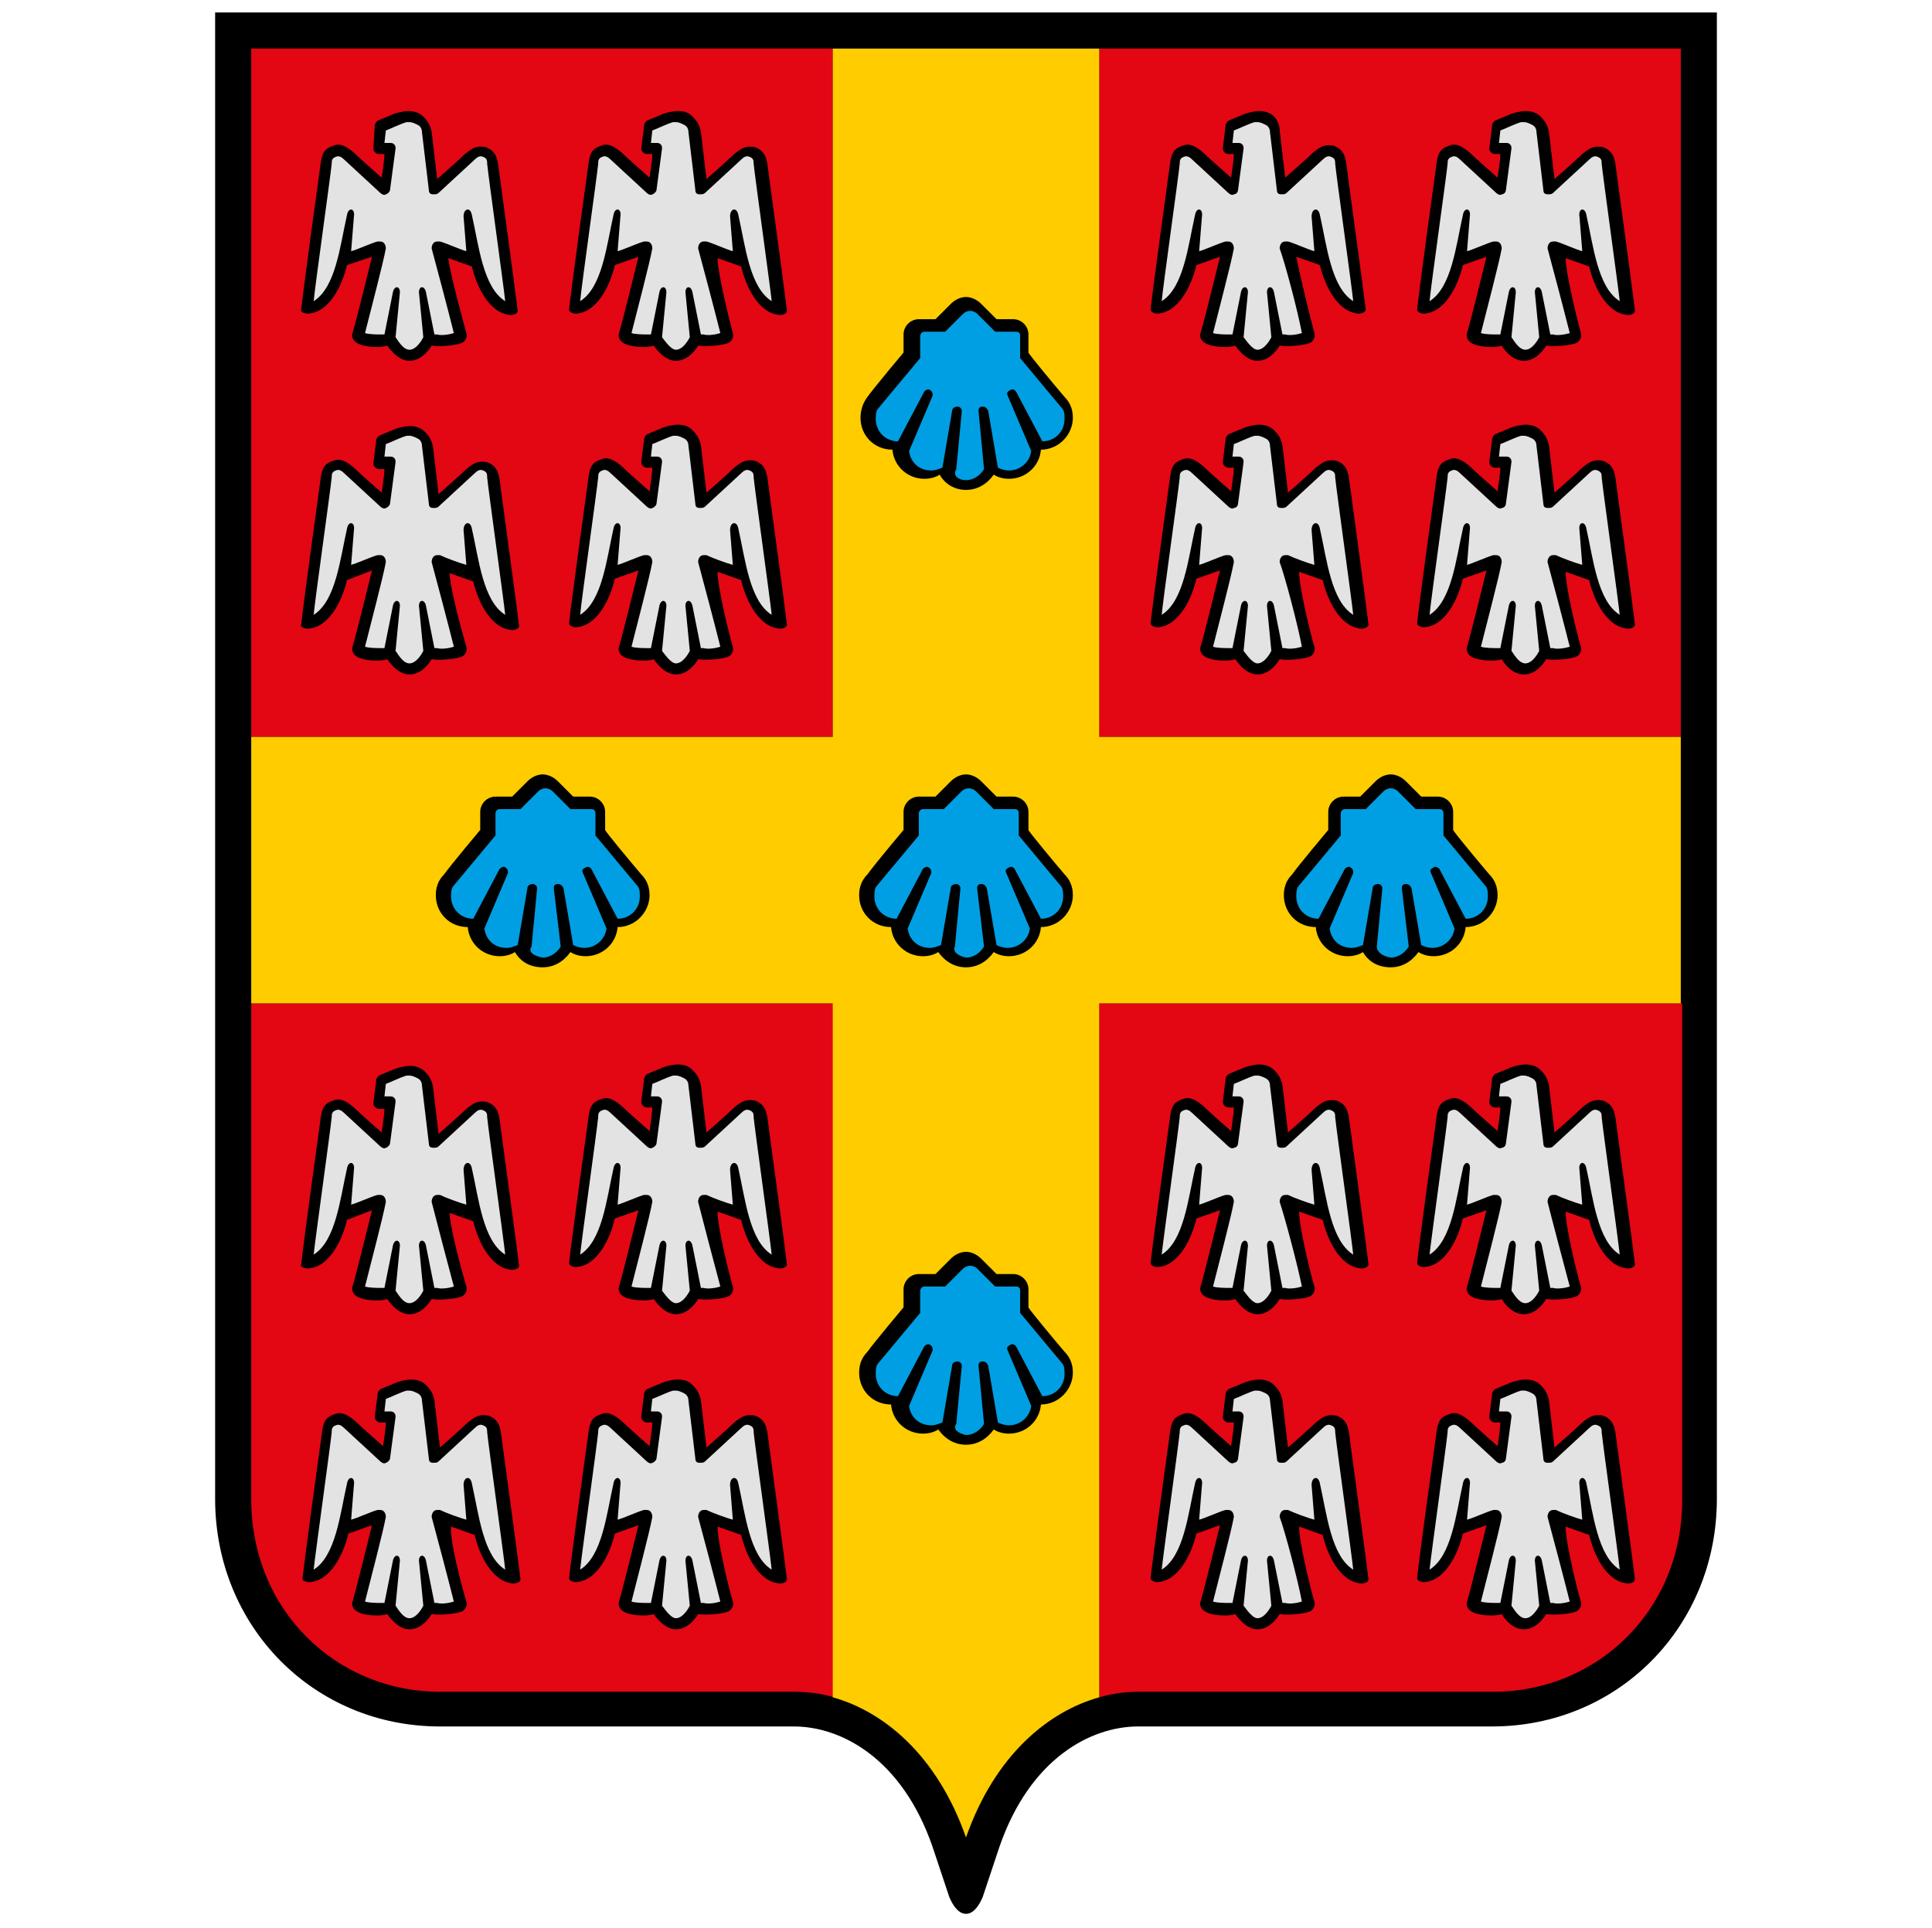 <?xml version="1.0" encoding="UTF-8"?>
<!-- Generator: Adobe Illustrator 27.8.0, SVG Export Plug-In . SVG Version: 6.00 Build 0)  -->
<svg version="1.1" id="Université_Laval" xmlns="http://www.w3.org/2000/svg" xmlns:xlink="http://www.w3.org/1999/xlink" x="0px" y="0px" viewBox="0 0 139.2 138.9" style="enable-background:new 0 0 139.2 138.9;" xml:space="preserve">
<style type="text/css">
	.st0{fill:#E30613;}
	.st1{fill:#FFCC00;}
	.st2{fill:#009FE3;}
	.st3{fill:#E3E3E3;}
</style>
<g>
	<path d="M15.5,0.9V108c0,9.2,7.1,16.4,16.2,16.4h25.5c3.4,0,7.8,2.3,10,8.7l1.2,3.6c0.3,0.7,0.7,1.2,1.2,1.2c0.5,0,0.9-0.5,1.2-1.2   l1.2-3.6c2.2-6.4,6.6-8.7,10-8.7h25.5c9.1,0,16.2-7.2,16.2-16.4V0.9H15.5z"/>
	<rect x="18.1" y="3.5" class="st0" width="41.9" height="49.6"/>
	<g>
		<path class="st0" d="M18.1,72.3V108c0,8.1,6.2,13.9,13.6,13.9h25.5c0.9,0,1.9,0.1,2.9,0.4v-50H18.1z"/>
	</g>
	<rect x="79.2" y="3.5" class="st0" width="41.9" height="49.6"/>
	<g>
		<path class="st0" d="M79.2,122.3c1-0.3,2-0.4,2.9-0.4h25.5c7.4,0,13.6-5.8,13.6-13.8V72.3H79.2V122.3z"/>
		<path class="st1" d="M79.2,53.1V3.5H60v49.6H18.1v19.2H60v50c3.6,1,7.5,4.1,9.6,10.1c2.1-6,6-9.1,9.6-10.1v-50h41.9V53.1H79.2z"/>
		<path d="M33.6,24c0.1,0.3-0.1,0.6-0.3,0.7c-0.4,0.2-1.7,0.3-2.2,0.2c0,0-0.6,1.1-1.6,1.1c-0.9,0-1.6-1.1-1.6-1.1    c-0.5,0.2-1.8,0.1-2.2-0.2c-0.2-0.1-0.4-0.4-0.3-0.7c0.3-1,1.1-4.3,1.4-5.5L25,19.1c-0.3,1.3-1.2,3.4-2.8,3.5    c-0.2,0-0.6-0.1-0.5-0.3c0.2-1.8,1.3-9.8,1.4-10.5c0.1-0.8,0.3-1.1,0.9-1.3c0.5-0.2,0.9,0,1.5,0.5c0.4,0.4,2,1.8,2,1.8    s0.2-1.3,0.2-1.7h-0.4c-0.2,0-0.4-0.2-0.4-0.4L27,9.1c0-0.2,0.1-0.3,0.2-0.4c0,0,0.7-0.3,1.2-0.5C29,8,29.4,8,29.4,8    c0.4,0,0.8,0.1,1.1,0.4c0.3,0.3,0.5,0.6,0.6,1.1l0.4,3.4c0,0,1.6-1.4,2-1.8c0.6-0.5,0.9-0.6,1.5-0.5c0.5,0.2,0.8,0.5,0.9,1.3    c0.1,0.8,1.2,8.8,1.4,10.5c0,0.2-0.3,0.3-0.5,0.3c-1.6-0.1-2.5-2.2-2.8-3.5l-1.7-0.6C32.4,19.6,33.3,22.9,33.6,24"/>
		<path d="M52.8,24c0.1,0.3-0.1,0.6-0.3,0.7c-0.4,0.2-1.7,0.3-2.2,0.2c0,0-0.6,1.1-1.6,1.1c-0.9,0-1.6-1.1-1.6-1.1    c-0.5,0.2-1.8,0.1-2.2-0.2c-0.2-0.1-0.4-0.4-0.3-0.7c0.3-1,1.1-4.3,1.4-5.5l-1.7,0.6c-0.3,1.3-1.2,3.4-2.8,3.5    c-0.2,0-0.5-0.1-0.5-0.3c0.2-1.8,1.3-9.8,1.4-10.5c0.1-0.8,0.3-1.1,0.9-1.3c0.5-0.2,0.9,0,1.5,0.5c0.4,0.4,2,1.8,2,1.8    s0.2-1.3,0.2-1.7h-0.4c-0.2,0-0.4-0.2-0.4-0.4l0.2-1.6c0-0.2,0.1-0.3,0.2-0.4c0,0,0.7-0.3,1.2-0.5c0.6-0.2,1-0.2,1-0.2    c0.5,0,0.8,0.1,1.1,0.4c0.3,0.3,0.5,0.6,0.6,1.1l0.4,3.4c0,0,1.6-1.4,2-1.8c0.6-0.5,0.9-0.6,1.5-0.5c0.5,0.2,0.8,0.5,0.9,1.3    c0.1,0.8,1.2,8.8,1.4,10.5c0,0.2-0.3,0.3-0.5,0.3c-1.6-0.1-2.5-2.2-2.8-3.5l-1.7-0.6C51.7,19.6,52.5,22.9,52.8,24"/>
		<path d="M33.6,46.6c0.1,0.3-0.1,0.6-0.3,0.7c-0.4,0.2-1.7,0.3-2.2,0.2c0,0-0.6,1.1-1.6,1.1c-0.9,0-1.6-1.1-1.6-1.1    c-0.5,0.2-1.8,0.1-2.2-0.2c-0.2-0.1-0.4-0.4-0.3-0.7c0.3-1,1.1-4.3,1.4-5.5L25,41.8c-0.3,1.3-1.2,3.4-2.8,3.5    c-0.2,0-0.6-0.1-0.5-0.3c0.2-1.8,1.3-9.8,1.4-10.5c0.1-0.8,0.3-1.1,0.9-1.3c0.5-0.2,0.9,0,1.5,0.5c0.4,0.4,2,1.8,2,1.8    s0.2-1.3,0.2-1.7h-0.4c-0.2,0-0.4-0.2-0.4-0.4l0.2-1.6c0-0.2,0.1-0.3,0.2-0.4c0,0,0.7-0.3,1.2-0.5c0.6-0.2,1-0.2,1-0.2    c0.4,0,0.8,0.1,1.1,0.4c0.3,0.3,0.5,0.6,0.6,1.1l0.4,3.4c0,0,1.6-1.4,2-1.8c0.6-0.5,0.9-0.6,1.5-0.5c0.5,0.2,0.8,0.5,0.9,1.3    c0.1,0.8,1.2,8.8,1.4,10.5c0,0.2-0.3,0.3-0.5,0.3c-1.6-0.1-2.5-2.2-2.8-3.5l-1.7-0.6C32.4,42.3,33.3,45.6,33.6,46.6"/>
		<path d="M52.8,46.6c0.1,0.3-0.1,0.6-0.3,0.7c-0.4,0.2-1.7,0.3-2.2,0.2c0,0-0.6,1.1-1.6,1.1c-0.9,0-1.6-1.1-1.6-1.1    c-0.5,0.2-1.8,0.1-2.2-0.2c-0.2-0.1-0.4-0.4-0.3-0.7c0.3-1,1.1-4.3,1.4-5.5l-1.7,0.6c-0.3,1.3-1.2,3.4-2.8,3.5    c-0.2,0-0.5-0.1-0.5-0.3c0.2-1.8,1.3-9.8,1.4-10.5c0.1-0.8,0.3-1.1,0.9-1.3c0.5-0.2,0.9,0,1.5,0.5c0.4,0.4,2,1.8,2,1.8    s0.2-1.3,0.2-1.7h-0.4c-0.2,0-0.4-0.2-0.4-0.4l0.2-1.6c0-0.2,0.1-0.3,0.2-0.4c0,0,0.7-0.3,1.2-0.5c0.6-0.2,1-0.2,1-0.2    c0.5,0,0.8,0.1,1.1,0.4c0.3,0.3,0.5,0.6,0.6,1.1l0.4,3.4c0,0,1.6-1.4,2-1.8c0.6-0.5,0.9-0.6,1.5-0.5c0.5,0.2,0.8,0.5,0.9,1.3    c0.1,0.8,1.2,8.8,1.4,10.5c0,0.2-0.3,0.3-0.5,0.3c-1.6-0.1-2.5-2.2-2.8-3.5l-1.7-0.6C51.7,42.3,52.5,45.6,52.8,46.6"/>
		<path d="M94.7,24c0.1,0.3-0.1,0.6-0.3,0.7c-0.4,0.2-1.7,0.3-2.2,0.2c0,0-0.6,1.1-1.6,1.1c-0.9,0-1.6-1.1-1.6-1.1    c-0.5,0.2-1.8,0.1-2.2-0.2c-0.2-0.1-0.4-0.4-0.3-0.7c0.3-1,1.1-4.3,1.4-5.5l-1.7,0.6c-0.3,1.3-1.2,3.4-2.8,3.5    c-0.2,0-0.5-0.1-0.5-0.3c0.2-1.8,1.3-9.8,1.4-10.5c0.1-0.8,0.3-1.1,0.9-1.3c0.5-0.2,0.9,0,1.5,0.5c0.4,0.4,2,1.8,2,1.8    s0.2-1.3,0.2-1.7h-0.4c-0.2,0-0.4-0.2-0.4-0.4l0.2-1.6c0-0.2,0.1-0.3,0.2-0.4c0,0,0.7-0.3,1.2-0.5c0.6-0.2,1-0.2,1-0.2    c0.4,0,0.8,0.1,1.1,0.4C92,8.6,92.2,9,92.2,9.4l0.4,3.4c0,0,1.6-1.4,2-1.8c0.6-0.5,0.9-0.6,1.5-0.5c0.5,0.2,0.8,0.5,0.9,1.3    c0.1,0.8,1.2,8.8,1.4,10.5c0,0.2-0.3,0.3-0.5,0.3c-1.6-0.1-2.5-2.2-2.8-3.5l-1.7-0.6C93.6,19.6,94.4,22.9,94.7,24"/>
		<path d="M113.9,24c0.1,0.3-0.1,0.6-0.3,0.7c-0.4,0.2-1.7,0.3-2.2,0.2c0,0-0.6,1.1-1.6,1.1s-1.6-1.1-1.6-1.1    c-0.5,0.2-1.8,0.1-2.2-0.2c-0.2-0.1-0.4-0.4-0.3-0.7c0.3-1,1.1-4.3,1.4-5.5l-1.7,0.6c-0.3,1.3-1.2,3.4-2.8,3.5    c-0.2,0-0.5-0.1-0.5-0.3c0.2-1.8,1.3-9.8,1.4-10.5c0.1-0.8,0.3-1.1,0.9-1.3c0.5-0.2,0.9,0,1.5,0.5c0.4,0.4,2,1.8,2,1.8    s0.2-1.3,0.2-1.7h-0.4c-0.2,0-0.4-0.2-0.4-0.4l0.2-1.6c0-0.2,0.1-0.3,0.2-0.4c0,0,0.7-0.3,1.2-0.5c0.6-0.2,1-0.2,1-0.2    c0.4,0,0.8,0.1,1.1,0.4c0.3,0.3,0.5,0.6,0.6,1.1l0.4,3.4c0,0,1.6-1.4,2-1.8c0.6-0.5,0.9-0.6,1.5-0.5c0.5,0.2,0.8,0.5,0.9,1.3    c0.1,0.8,1.2,8.8,1.4,10.5c0,0.2-0.3,0.3-0.5,0.3c-1.6-0.1-2.5-2.2-2.8-3.5l-1.7-0.6C112.8,19.6,113.6,22.9,113.9,24"/>
		<path d="M94.7,46.6c0.1,0.3-0.1,0.6-0.3,0.7c-0.4,0.2-1.7,0.3-2.2,0.2c0,0-0.6,1.1-1.6,1.1c-0.9,0-1.6-1.1-1.6-1.1    c-0.5,0.2-1.8,0.1-2.2-0.2c-0.2-0.1-0.4-0.4-0.3-0.7c0.3-1,1.1-4.3,1.4-5.5l-1.7,0.6c-0.3,1.3-1.2,3.4-2.8,3.5    c-0.2,0-0.5-0.1-0.5-0.3c0.2-1.8,1.3-9.8,1.4-10.5c0.1-0.8,0.3-1.1,0.9-1.3c0.5-0.2,0.9,0,1.5,0.5c0.4,0.4,2,1.8,2,1.8    s0.2-1.3,0.2-1.7h-0.4c-0.2,0-0.4-0.2-0.4-0.4l0.2-1.6c0-0.2,0.1-0.3,0.2-0.4c0,0,0.7-0.3,1.2-0.5c0.6-0.2,1-0.2,1-0.2    c0.4,0,0.8,0.1,1.1,0.4c0.3,0.3,0.5,0.6,0.6,1.1l0.4,3.4c0,0,1.6-1.4,2-1.8c0.6-0.5,0.9-0.6,1.5-0.5c0.5,0.2,0.8,0.5,0.9,1.3    c0.1,0.8,1.2,8.8,1.4,10.5c0,0.2-0.3,0.3-0.5,0.3c-1.6-0.1-2.5-2.2-2.8-3.5l-1.7-0.6C93.6,42.3,94.4,45.6,94.7,46.6"/>
		<path d="M113.9,46.6c0.1,0.3-0.1,0.6-0.3,0.7c-0.4,0.2-1.7,0.3-2.2,0.2c0,0-0.6,1.1-1.6,1.1s-1.6-1.1-1.6-1.1    c-0.5,0.2-1.8,0.1-2.2-0.2c-0.2-0.1-0.4-0.4-0.3-0.7c0.3-1,1.1-4.3,1.4-5.5l-1.7,0.6c-0.3,1.3-1.2,3.4-2.8,3.5    c-0.2,0-0.5-0.1-0.5-0.3c0.2-1.8,1.3-9.8,1.4-10.5c0.1-0.8,0.3-1.1,0.9-1.3c0.5-0.2,0.9,0,1.5,0.5c0.4,0.4,2,1.8,2,1.8    s0.2-1.3,0.2-1.7h-0.4c-0.2,0-0.4-0.2-0.4-0.4l0.2-1.6c0-0.2,0.1-0.3,0.2-0.4c0,0,0.7-0.3,1.2-0.5c0.6-0.2,1-0.2,1-0.2    c0.4,0,0.8,0.1,1.1,0.4c0.3,0.3,0.5,0.6,0.6,1.1l0.4,3.4c0,0,1.6-1.4,2-1.8c0.6-0.5,0.9-0.6,1.5-0.5c0.5,0.2,0.8,0.5,0.9,1.3    c0.1,0.8,1.2,8.8,1.4,10.5c0,0.2-0.3,0.3-0.5,0.3c-1.6-0.1-2.5-2.2-2.8-3.5l-1.7-0.6C112.8,42.3,113.6,45.6,113.9,46.6"/>
		<path d="M33.6,92.7c0.1,0.3-0.1,0.6-0.3,0.7c-0.4,0.2-1.7,0.3-2.2,0.2c0,0-0.6,1.1-1.6,1.1c-0.9,0-1.6-1.1-1.6-1.1    c-0.5,0.2-1.8,0.1-2.2-0.2c-0.2-0.1-0.4-0.4-0.3-0.7c0.3-1,1.1-4.3,1.4-5.5L25,87.9c-0.3,1.3-1.2,3.4-2.8,3.5    c-0.2,0-0.6-0.1-0.5-0.3c0.2-1.8,1.3-9.8,1.4-10.5c0.1-0.8,0.3-1.1,0.9-1.3c0.5-0.2,0.9,0,1.5,0.5c0.4,0.4,2,1.8,2,1.8    s0.2-1.3,0.2-1.7h-0.4c-0.2,0-0.4-0.2-0.4-0.4l0.2-1.6c0-0.2,0.1-0.3,0.2-0.4c0,0,0.7-0.3,1.2-0.5c0.6-0.2,1-0.2,1-0.2    c0.4,0,0.8,0.1,1.1,0.4c0.3,0.3,0.5,0.6,0.6,1.1l0.4,3.4c0,0,1.6-1.4,2-1.8c0.6-0.5,0.9-0.6,1.5-0.5c0.5,0.2,0.8,0.5,0.9,1.3    c0.1,0.8,1.2,8.8,1.4,10.5c0,0.2-0.3,0.3-0.5,0.3c-1.6-0.1-2.5-2.2-2.8-3.5l-1.7-0.6C32.4,88.4,33.3,91.7,33.6,92.7"/>
		<path d="M52.8,92.7c0.1,0.3-0.1,0.6-0.3,0.7c-0.4,0.2-1.7,0.3-2.2,0.2c0,0-0.6,1.1-1.6,1.1c-0.9,0-1.6-1.1-1.6-1.1    c-0.5,0.2-1.8,0.1-2.2-0.2c-0.2-0.1-0.4-0.4-0.3-0.7c0.3-1,1.1-4.3,1.4-5.5l-1.7,0.6c-0.3,1.3-1.2,3.4-2.8,3.5    c-0.2,0-0.5-0.1-0.5-0.3c0.2-1.8,1.3-9.8,1.4-10.5c0.1-0.8,0.3-1.1,0.9-1.3c0.5-0.2,0.9,0,1.5,0.5c0.4,0.4,2,1.8,2,1.8    s0.2-1.3,0.2-1.7h-0.4c-0.2,0-0.4-0.2-0.4-0.4l0.2-1.6c0-0.2,0.1-0.3,0.2-0.4c0,0,0.7-0.3,1.2-0.5c0.6-0.2,1-0.2,1-0.2    c0.5,0,0.8,0.1,1.1,0.4c0.3,0.3,0.5,0.6,0.6,1.1l0.4,3.4c0,0,1.6-1.4,2-1.8c0.6-0.5,0.9-0.6,1.5-0.5c0.5,0.2,0.8,0.5,0.9,1.3    c0.1,0.8,1.2,8.8,1.4,10.5c0,0.2-0.3,0.3-0.5,0.3c-1.6-0.1-2.5-2.2-2.8-3.5l-1.7-0.6C51.7,88.4,52.5,91.7,52.8,92.7"/>
		<path d="M33.6,115.4c0.1,0.3-0.1,0.6-0.3,0.7c-0.4,0.2-1.7,0.3-2.2,0.2c0,0-0.6,1.1-1.6,1.1c-0.9,0-1.6-1.1-1.6-1.1    c-0.5,0.2-1.8,0.1-2.2-0.2c-0.2-0.1-0.4-0.4-0.3-0.7c0.3-1,1.1-4.3,1.4-5.5l-1.7,0.6c-0.3,1.3-1.2,3.4-2.8,3.5    c-0.2,0-0.6-0.1-0.5-0.3c0.2-1.8,1.3-9.8,1.4-10.5c0.1-0.8,0.3-1.1,0.9-1.3c0.5-0.2,0.9,0,1.5,0.5c0.4,0.4,2,1.8,2,1.8    s0.2-1.3,0.2-1.7h-0.4c-0.2,0-0.4-0.2-0.4-0.4l0.2-1.6c0-0.2,0.1-0.3,0.2-0.4c0,0,0.7-0.3,1.2-0.5c0.6-0.2,1-0.2,1-0.2    c0.4,0,0.8,0.1,1.1,0.4c0.3,0.3,0.5,0.6,0.6,1.1l0.4,3.4c0,0,1.6-1.4,2-1.8c0.6-0.5,0.9-0.6,1.5-0.5c0.5,0.2,0.8,0.5,0.9,1.3    c0.1,0.8,1.2,8.8,1.4,10.5c0,0.2-0.3,0.3-0.5,0.3c-1.6-0.1-2.5-2.2-2.8-3.5l-1.7-0.6C32.4,111.1,33.3,114.4,33.6,115.4"/>
		<path d="M52.8,115.4c0.1,0.3-0.1,0.6-0.3,0.7c-0.4,0.2-1.7,0.3-2.2,0.2c0,0-0.6,1.1-1.6,1.1c-0.9,0-1.6-1.1-1.6-1.1    c-0.5,0.2-1.8,0.1-2.2-0.2c-0.2-0.1-0.4-0.4-0.3-0.7c0.3-1,1.1-4.3,1.4-5.5l-1.7,0.6c-0.3,1.3-1.2,3.4-2.8,3.5    c-0.2,0-0.5-0.1-0.5-0.3c0.2-1.8,1.3-9.8,1.4-10.5c0.1-0.8,0.3-1.1,0.9-1.3c0.5-0.2,0.9,0,1.5,0.5c0.4,0.4,2,1.8,2,1.8    s0.2-1.3,0.2-1.7h-0.4c-0.2,0-0.4-0.2-0.4-0.4l0.2-1.6c0-0.2,0.1-0.3,0.2-0.4c0,0,0.7-0.3,1.2-0.5c0.6-0.2,1-0.2,1-0.2    c0.5,0,0.8,0.1,1.1,0.4c0.3,0.3,0.5,0.6,0.6,1.1l0.4,3.4c0,0,1.6-1.4,2-1.8c0.6-0.5,0.9-0.6,1.5-0.5c0.5,0.2,0.8,0.5,0.9,1.3    c0.1,0.8,1.2,8.8,1.4,10.5c0,0.2-0.3,0.3-0.5,0.3c-1.6-0.1-2.5-2.2-2.8-3.5l-1.7-0.6C51.7,111.1,52.5,114.4,52.8,115.4"/>
		<path d="M94.7,92.7c0.1,0.3-0.1,0.6-0.3,0.7c-0.4,0.2-1.7,0.3-2.2,0.2c0,0-0.6,1.1-1.6,1.1c-0.9,0-1.6-1.1-1.6-1.1    c-0.5,0.2-1.8,0.1-2.2-0.2c-0.2-0.1-0.4-0.4-0.3-0.7c0.3-1,1.1-4.3,1.4-5.5l-1.7,0.6c-0.3,1.3-1.2,3.4-2.8,3.5    c-0.2,0-0.5-0.1-0.5-0.3c0.2-1.8,1.3-9.8,1.4-10.5c0.1-0.8,0.3-1.1,0.9-1.3c0.5-0.2,0.9,0,1.5,0.5c0.4,0.4,2,1.8,2,1.8    s0.2-1.3,0.2-1.7h-0.4c-0.2,0-0.4-0.2-0.4-0.4l0.2-1.6c0-0.2,0.1-0.3,0.2-0.4c0,0,0.7-0.3,1.2-0.5c0.6-0.2,1-0.2,1-0.2    c0.4,0,0.8,0.1,1.1,0.4c0.3,0.3,0.5,0.6,0.6,1.1l0.4,3.4c0,0,1.6-1.4,2-1.8c0.6-0.5,0.9-0.6,1.5-0.5c0.5,0.2,0.8,0.5,0.9,1.3    c0.1,0.8,1.2,8.8,1.4,10.5c0,0.2-0.3,0.3-0.5,0.3c-1.6-0.1-2.5-2.2-2.8-3.5l-1.7-0.6C93.6,88.4,94.4,91.7,94.7,92.7"/>
		<path d="M113.9,92.7c0.1,0.3-0.1,0.6-0.3,0.7c-0.4,0.2-1.7,0.3-2.2,0.2c0,0-0.6,1.1-1.6,1.1s-1.6-1.1-1.6-1.1    c-0.5,0.2-1.8,0.1-2.2-0.2c-0.2-0.1-0.4-0.4-0.3-0.7c0.3-1,1.1-4.3,1.4-5.5l-1.7,0.6c-0.3,1.3-1.2,3.4-2.8,3.5    c-0.2,0-0.5-0.1-0.5-0.3c0.2-1.8,1.3-9.8,1.4-10.5c0.1-0.8,0.3-1.1,0.9-1.3c0.5-0.2,0.9,0,1.5,0.5c0.4,0.4,2,1.8,2,1.8    s0.2-1.3,0.2-1.7h-0.4c-0.2,0-0.4-0.2-0.4-0.4l0.2-1.6c0-0.2,0.1-0.3,0.2-0.4c0,0,0.7-0.3,1.2-0.5c0.6-0.2,1-0.2,1-0.2    c0.4,0,0.8,0.1,1.1,0.4c0.3,0.3,0.5,0.6,0.6,1.1l0.4,3.4c0,0,1.6-1.4,2-1.8c0.6-0.5,0.9-0.6,1.5-0.5c0.5,0.2,0.8,0.5,0.9,1.3    c0.1,0.8,1.2,8.8,1.4,10.5c0,0.2-0.3,0.3-0.5,0.3c-1.6-0.1-2.5-2.2-2.8-3.5l-1.7-0.6C112.8,88.4,113.6,91.7,113.9,92.7"/>
		<path d="M94.7,115.4c0.1,0.3-0.1,0.6-0.3,0.7c-0.4,0.2-1.7,0.3-2.2,0.2c0,0-0.6,1.1-1.6,1.1c-0.9,0-1.6-1.1-1.6-1.1    c-0.5,0.2-1.8,0.1-2.2-0.2c-0.2-0.1-0.4-0.4-0.3-0.7c0.3-1,1.1-4.3,1.4-5.5l-1.7,0.6c-0.3,1.3-1.2,3.4-2.8,3.5    c-0.2,0-0.5-0.1-0.5-0.3c0.2-1.8,1.3-9.8,1.4-10.5c0.1-0.8,0.3-1.1,0.9-1.3c0.5-0.2,0.9,0,1.5,0.5c0.4,0.4,2,1.8,2,1.8    s0.2-1.3,0.2-1.7h-0.4c-0.2,0-0.4-0.2-0.4-0.4l0.2-1.6c0-0.2,0.1-0.3,0.2-0.4c0,0,0.7-0.3,1.2-0.5c0.6-0.2,1-0.2,1-0.2    c0.4,0,0.8,0.1,1.1,0.4c0.3,0.3,0.5,0.6,0.6,1.1l0.4,3.4c0,0,1.6-1.4,2-1.8c0.6-0.5,0.9-0.6,1.5-0.5c0.5,0.2,0.8,0.5,0.9,1.3    c0.1,0.8,1.2,8.8,1.4,10.5c0,0.2-0.3,0.3-0.5,0.3c-1.6-0.1-2.5-2.2-2.8-3.5l-1.7-0.6C93.6,111.1,94.4,114.4,94.7,115.4"/>
		<path d="M113.9,115.4c0.1,0.3-0.1,0.6-0.3,0.7c-0.4,0.2-1.7,0.3-2.2,0.2c0,0-0.6,1.1-1.6,1.1s-1.6-1.1-1.6-1.1    c-0.5,0.2-1.8,0.1-2.2-0.2c-0.2-0.1-0.4-0.4-0.3-0.7c0.3-1,1.1-4.3,1.4-5.5l-1.7,0.6c-0.3,1.3-1.2,3.4-2.8,3.5    c-0.2,0-0.5-0.1-0.5-0.3c0.2-1.8,1.3-9.8,1.4-10.5c0.1-0.8,0.3-1.1,0.9-1.3c0.5-0.2,0.9,0,1.5,0.5c0.4,0.4,2,1.8,2,1.8    s0.2-1.3,0.2-1.7h-0.4c-0.2,0-0.4-0.2-0.4-0.4l0.2-1.6c0-0.2,0.1-0.3,0.2-0.4c0,0,0.7-0.3,1.2-0.5c0.6-0.2,1-0.2,1-0.2    c0.4,0,0.8,0.1,1.1,0.4c0.3,0.3,0.5,0.6,0.6,1.1l0.4,3.4c0,0,1.6-1.4,2-1.8c0.6-0.5,0.9-0.6,1.5-0.5c0.5,0.2,0.8,0.5,0.9,1.3    c0.1,0.8,1.2,8.8,1.4,10.5c0,0.2-0.3,0.3-0.5,0.3c-1.6-0.1-2.5-2.2-2.8-3.5l-1.7-0.6C112.8,111.1,113.6,114.4,113.9,115.4"/>
		<path d="M69.6,35.3c0.8,0,1.5-0.4,2-1.1c0.3,0.2,0.7,0.3,1.1,0.3c1.2,0,2.2-0.9,2.3-2.1c1.3,0,2.3-1.1,2.3-2.3    c0-0.6-0.2-1.1-0.6-1.5c-0.6-0.7-2.6-3.1-2.6-3.2v-1.3c0-0.6-0.5-1.1-1.1-1.1h-1.2c-0.1-0.1-1-1-1.1-1.1c-0.3-0.3-0.7-0.5-1.1-0.5    c-0.4,0-0.8,0.2-1.1,0.5c0,0-0.9,0.9-1.1,1.1h-1.2c-0.6,0-1.1,0.5-1.1,1.1v1.3c0,0-2.1,2.5-2.6,3.2C62.2,29,62,29.5,62,30.1    c0,1.3,1,2.3,2.3,2.3c0.1,1.2,1.1,2.1,2.3,2.1c0.4,0,0.8-0.1,1.1-0.3C68.1,34.9,68.8,35.3,69.6,35.3"/>
		<path d="M69.6,69.7c0.8,0,1.5-0.4,2-1.1c0.3,0.2,0.7,0.3,1.1,0.3c1.2,0,2.2-0.9,2.3-2.1c1.3,0,2.3-1.1,2.3-2.3    c0-0.6-0.2-1.1-0.6-1.5c-0.6-0.7-2.6-3.1-2.6-3.2v-1.3c0-0.6-0.5-1.1-1.1-1.1h-1.2c-0.1-0.1-1-1-1.1-1.1c-0.3-0.3-0.7-0.5-1.1-0.5    c-0.4,0-0.8,0.2-1.1,0.5c0,0-0.9,0.9-1.1,1.1h-1.2c-0.6,0-1.1,0.5-1.1,1.1v1.3c0,0-2.1,2.5-2.6,3.2c-0.4,0.4-0.6,0.9-0.6,1.5    c0,1.3,1,2.3,2.3,2.3c0.1,1.2,1.1,2.1,2.3,2.1c0.4,0,0.8-0.1,1.1-0.3C68.1,69.3,68.8,69.7,69.6,69.7"/>
		<path d="M39.1,69.7c0.8,0,1.5-0.4,2-1.1c0.3,0.2,0.7,0.3,1.1,0.3c1.2,0,2.2-0.9,2.3-2.1c1.3,0,2.3-1.1,2.3-2.3    c0-0.6-0.2-1.1-0.6-1.5c-0.6-0.7-2.6-3.1-2.6-3.2v-1.3c0-0.6-0.5-1.1-1.1-1.1h-1.2c-0.1-0.1-1-1-1.1-1.1c-0.3-0.3-0.7-0.5-1.1-0.5    c-0.4,0-0.8,0.2-1.1,0.5c0,0-0.9,0.9-1.1,1.1h-1.2c-0.6,0-1.1,0.5-1.1,1.1v1.3c0,0-2.1,2.5-2.6,3.2c-0.4,0.4-0.6,0.9-0.6,1.5    c0,1.3,1,2.3,2.3,2.3c0.1,1.2,1.1,2.1,2.3,2.1c0.4,0,0.8-0.1,1.1-0.3C37.5,69.3,38.2,69.7,39.1,69.7"/>
		<path d="M100.2,69.7c0.8,0,1.5-0.4,2-1.1c0.3,0.2,0.7,0.3,1.1,0.3c1.2,0,2.2-0.9,2.3-2.1c1.3,0,2.3-1.1,2.3-2.3    c0-0.6-0.2-1.1-0.6-1.5c-0.6-0.7-2.6-3.1-2.6-3.2v-1.3c0-0.6-0.5-1.1-1.1-1.1h-1.2c-0.1-0.1-1-1-1.1-1.1c-0.3-0.3-0.7-0.5-1.1-0.5    c-0.4,0-0.8,0.2-1.1,0.5c0,0-0.9,0.9-1.1,1.1h-1.2c-0.6,0-1.1,0.5-1.1,1.1v1.3c0,0-2.1,2.5-2.6,3.2c-0.4,0.4-0.6,0.9-0.6,1.5    c0,1.3,1,2.3,2.3,2.3c0.1,1.2,1.1,2.1,2.3,2.1c0.4,0,0.8-0.1,1.1-0.3C98.6,69.3,99.3,69.7,100.2,69.7"/>
		<path d="M69.6,104.1c0.8,0,1.5-0.4,2-1.1c0.3,0.2,0.7,0.3,1.1,0.3c1.2,0,2.2-0.9,2.3-2.1c1.3,0,2.3-1.1,2.3-2.3    c0-0.6-0.2-1.1-0.6-1.5c-0.6-0.7-2.6-3.1-2.6-3.2v-1.3c0-0.6-0.5-1.1-1.1-1.1h-1.2c-0.1-0.1-1-1-1.1-1.1c-0.3-0.3-0.7-0.5-1.1-0.5    c-0.4,0-0.8,0.2-1.1,0.5c0,0-0.9,0.9-1.1,1.1h-1.2c-0.6,0-1.1,0.5-1.1,1.1v1.3c0,0-2.1,2.5-2.6,3.2c-0.4,0.4-0.6,0.9-0.6,1.5    c0,1.3,1,2.3,2.3,2.3c0.1,1.2,1.1,2.1,2.3,2.1c0.4,0,0.8-0.1,1.1-0.3C68.1,103.7,68.8,104.1,69.6,104.1"/>
		<path class="st2" d="M69.6,34.6c0.5,0,1-0.3,1.3-0.8l-0.4-4.2c0-0.2,0.1-0.3,0.3-0.3c0.2,0,0.3,0.1,0.4,0.3l0.7,4.1    c0.2,0.1,0.5,0.2,0.8,0.2c0.8,0,1.5-0.6,1.6-1.4l-1.7-4c-0.1-0.2,0-0.3,0.2-0.4c0.2-0.1,0.3,0,0.4,0.1l1.9,3.6c0,0,0,0,0,0    c0.9,0,1.6-0.7,1.6-1.6c0-0.3,0-0.6-0.2-0.8l-3-3.6v-1.6c0-0.2-0.1-0.3-0.3-0.3h-1.5l-1.3-1.3c-0.1-0.1-0.3-0.2-0.5-0.2    c-0.2,0-0.4,0.1-0.5,0.2l-1.3,1.3h-1.5c-0.2,0-0.3,0.2-0.3,0.3v1.6l-3,3.6c-0.2,0.2-0.2,0.5-0.2,0.8c0,0.9,0.7,1.6,1.6,1.6    c0,0,0,0,0,0l1.9-3.6c0.1-0.1,0.3-0.2,0.4-0.1c0.2,0.1,0.2,0.3,0.2,0.4l-1.7,4c0.1,0.8,0.7,1.4,1.6,1.4c0.3,0,0.5-0.1,0.8-0.2    l0.7-4.1c0-0.2,0.2-0.3,0.4-0.3c0.2,0,0.3,0.2,0.3,0.3l-0.4,4.2C68.6,34.3,69.1,34.6,69.6,34.6"/>
		<path class="st2" d="M69.6,69c0.5,0,1-0.3,1.3-0.8L70.4,64c0-0.2,0.1-0.3,0.3-0.3c0.2,0,0.3,0.1,0.4,0.3l0.7,4.1    c0.2,0.1,0.5,0.2,0.8,0.2c0.8,0,1.5-0.6,1.6-1.4l-1.7-4c-0.1-0.2,0-0.3,0.2-0.4c0.2-0.1,0.3,0,0.4,0.1l1.9,3.6c0,0,0,0,0,0    c0.9,0,1.6-0.7,1.6-1.6c0-0.3,0-0.6-0.2-0.8l-3-3.6v-1.6c0-0.2-0.1-0.3-0.3-0.3h-1.5l-1.3-1.3c-0.1-0.1-0.3-0.2-0.5-0.2    c-0.2,0-0.4,0.1-0.5,0.2l-1.3,1.3h-1.5c-0.2,0-0.3,0.2-0.3,0.3v1.6l-3,3.6c-0.2,0.2-0.2,0.5-0.2,0.8c0,0.9,0.7,1.6,1.6,1.6    c0,0,0,0,0,0l1.9-3.6c0.1-0.1,0.3-0.2,0.4-0.1c0.2,0.1,0.2,0.3,0.2,0.4l-1.7,4c0.1,0.8,0.7,1.4,1.6,1.4c0.3,0,0.5-0.1,0.8-0.2    l0.7-4.1c0-0.2,0.2-0.3,0.4-0.3c0.2,0,0.3,0.2,0.3,0.3l-0.4,4.2C68.6,68.6,69.1,68.9,69.6,69"/>
		<path class="st2" d="M39.1,69c0.5,0,1-0.3,1.3-0.8L39.9,64c0-0.2,0.1-0.3,0.3-0.3c0.2,0,0.3,0.1,0.4,0.3l0.7,4.1    c0.2,0.1,0.5,0.2,0.8,0.2c0.8,0,1.5-0.6,1.6-1.4l-1.7-4c-0.1-0.2,0-0.3,0.2-0.4c0.2-0.1,0.3,0,0.4,0.1l1.9,3.6c0,0,0,0,0,0    c0.9,0,1.6-0.7,1.6-1.6c0-0.3,0-0.6-0.2-0.8l-3-3.6v-1.6c0-0.2-0.1-0.3-0.3-0.3h-1.5l-1.3-1.3c-0.1-0.1-0.3-0.2-0.5-0.2    c-0.2,0-0.4,0.1-0.5,0.2l-1.3,1.3h-1.5c-0.2,0-0.3,0.2-0.3,0.3v1.6l-3,3.6c-0.2,0.2-0.2,0.5-0.2,0.8c0,0.9,0.7,1.6,1.6,1.6    c0,0,0,0,0,0l1.9-3.6c0.1-0.1,0.3-0.2,0.4-0.1c0.2,0.1,0.2,0.3,0.2,0.4l-1.7,4c0.1,0.8,0.7,1.4,1.6,1.4c0.3,0,0.5-0.1,0.8-0.2    l0.7-4.1c0-0.2,0.2-0.3,0.4-0.3c0.2,0,0.3,0.2,0.3,0.3l-0.4,4.2C38,68.6,38.5,68.9,39.1,69"/>
		<path class="st2" d="M100.2,69c0.5,0,1-0.3,1.3-0.8L101,64c0-0.2,0.1-0.3,0.3-0.3c0.2,0,0.3,0.1,0.4,0.3l0.7,4.1    c0.2,0.1,0.5,0.2,0.8,0.2c0.8,0,1.5-0.6,1.6-1.4l-1.7-4c-0.1-0.2,0-0.3,0.2-0.4c0.1-0.1,0.3,0,0.4,0.1l1.9,3.6c0,0,0,0,0,0    c0.9,0,1.6-0.7,1.6-1.6c0-0.3,0-0.6-0.2-0.8l-3-3.6v-1.6c0-0.2-0.1-0.3-0.3-0.3H102l-1.3-1.3c-0.1-0.1-0.3-0.2-0.5-0.2    c-0.2,0-0.4,0.1-0.5,0.2l-1.3,1.3h-1.5c-0.2,0-0.3,0.2-0.3,0.3v1.6l-3,3.6c-0.2,0.2-0.2,0.5-0.2,0.8c0,0.9,0.7,1.6,1.6,1.6    c0,0,0,0,0,0l1.9-3.6c0.1-0.1,0.3-0.2,0.4-0.1c0.2,0.1,0.2,0.3,0.2,0.4l-1.7,4c0.1,0.8,0.7,1.4,1.6,1.4c0.3,0,0.5-0.1,0.8-0.2    l0.7-4.1c0-0.2,0.2-0.3,0.4-0.3c0.2,0,0.3,0.2,0.3,0.3l-0.4,4.2C99.2,68.6,99.6,68.9,100.2,69"/>
		<path class="st2" d="M69.6,103.4c0.5,0,1-0.3,1.3-0.8l-0.4-4.2c0-0.2,0.1-0.3,0.3-0.3c0.2,0,0.3,0.1,0.4,0.3l0.7,4.1    c0.2,0.1,0.5,0.2,0.8,0.2c0.8,0,1.5-0.6,1.6-1.4l-1.7-4c-0.1-0.2,0-0.3,0.2-0.4c0.2-0.1,0.3,0,0.4,0.1l1.9,3.6c0,0,0,0,0,0    c0.9,0,1.6-0.7,1.6-1.6c0-0.3,0-0.6-0.2-0.8l-3-3.6v-1.6c0-0.2-0.1-0.3-0.3-0.3h-1.5l-1.3-1.3c-0.1-0.1-0.3-0.2-0.5-0.2    c-0.2,0-0.4,0.1-0.5,0.2l-1.3,1.3h-1.5c-0.2,0-0.3,0.2-0.3,0.3v1.6l-3,3.6c-0.2,0.2-0.2,0.5-0.2,0.8c0,0.9,0.7,1.6,1.6,1.6    c0,0,0,0,0,0l1.9-3.6c0.1-0.1,0.3-0.2,0.4-0.1c0.2,0.1,0.2,0.3,0.2,0.4l-1.7,4c0.1,0.8,0.7,1.4,1.6,1.4c0.3,0,0.5-0.1,0.8-0.2    l0.7-4.1c0-0.2,0.2-0.3,0.4-0.3c0.2,0,0.3,0.2,0.3,0.3l-0.4,4.2C68.6,103,69.1,103.3,69.6,103.4"/>
		<path class="st3" d="M32.7,24c-0.3,0.1-0.9,0.2-1.2,0.1c-0.1,0-0.2,0-0.2,0l0,0l-0.6-3c-0.1-0.6-0.6-0.5-0.5,0.1l0.3,3.1    c-0.1,0.2-0.5,0.9-1,0.9s-0.9-0.8-1-0.9l0.3-3.1c0.1-0.6-0.4-0.7-0.5-0.1l-0.6,3l0,0c-0.1,0-0.1,0-0.2,0c-0.3,0-0.9,0-1.2-0.1    c0.4-1.6,1.3-5,1.5-6.1c0-0.2-0.1-0.5-0.4-0.5c0,0-0.1,0-0.2,0c-0.4,0.1-1.5,0.6-1.9,0.7l0.2-2.5c0.1-0.6-0.4-0.7-0.5-0.1    c-0.5,2.2-0.8,5.2-2.4,6.2c0.1-1.1,1.2-8.9,1.3-9.9c0-0.2,0-0.4,0.3-0.5c0.2-0.1,0.4,0,0.6,0.2c0,0,2.6,2.4,2.6,2.4    c0.1,0.1,0.3,0.2,0.4,0.1c0.1,0,0.3-0.2,0.3-0.3l0.4-3c0-0.1,0-0.2-0.1-0.3c-0.1-0.1-0.2-0.1-0.3-0.1h-0.4l0.1-0.9    c0.3-0.1,1.1-0.5,1.5-0.6c0,0,0,0,0,0c0,0,0.2,0,0.2,0c0.2,0,0.4,0.1,0.6,0.2c0.2,0.1,0.3,0.3,0.3,0.5l0.5,4.2    c0,0.2,0.1,0.3,0.3,0.3c0.2,0,0.3,0,0.4-0.1c0,0,2.6-2.4,2.6-2.4c0.2-0.2,0.4-0.3,0.6-0.2c0.3,0.1,0.3,0.3,0.3,0.5    c0.1,1,1.2,8.9,1.3,9.9c-1.6-1-1.9-4-2.4-6.2c-0.1-0.6-0.6-0.5-0.6,0.1l0.2,2.5c-0.4-0.1-1.5-0.6-1.9-0.7c-0.1,0-0.2,0-0.2,0    c-0.3,0-0.4,0.3-0.4,0.5C31.4,19,32.3,22.4,32.7,24"/>
		<path class="st3" d="M51.9,24c-0.3,0.1-0.9,0.2-1.2,0.1c-0.1,0-0.2,0-0.2,0l0,0l-0.6-3c-0.1-0.6-0.6-0.5-0.5,0.1l0.3,3.1    c-0.1,0.2-0.5,0.9-1,0.9c-0.4,0-0.9-0.8-1-0.9l0.3-3.1c0.1-0.6-0.4-0.7-0.5-0.1l-0.6,3l0,0c-0.1,0-0.1,0-0.2,0    c-0.3,0-0.9,0-1.2-0.1c0.4-1.6,1.3-5,1.5-6.1c0-0.2-0.1-0.5-0.4-0.5c0,0-0.1,0-0.2,0c-0.4,0.1-1.5,0.6-1.9,0.7l0.2-2.5    c0.1-0.6-0.4-0.7-0.5-0.1c-0.5,2.2-0.8,5.2-2.4,6.2c0.1-1.1,1.2-8.9,1.3-9.9c0-0.2,0-0.4,0.3-0.5c0.2-0.1,0.4,0,0.6,0.2    c0,0,2.6,2.4,2.6,2.4c0.1,0.1,0.3,0.2,0.4,0.1c0.1,0,0.3-0.2,0.3-0.3l0.4-3c0-0.1,0-0.2-0.1-0.3c-0.1-0.1-0.2-0.1-0.3-0.1h-0.4    L47,9.4c0.3-0.1,1.1-0.5,1.5-0.6c0,0,0,0,0,0c0,0,0.2,0,0.2,0c0.2,0,0.4,0.1,0.6,0.2c0.2,0.1,0.3,0.3,0.3,0.5l0.5,4.2    c0,0.2,0.1,0.3,0.3,0.3c0.2,0,0.3,0,0.4-0.1c0,0,2.6-2.4,2.6-2.4c0.2-0.2,0.4-0.3,0.6-0.2c0.3,0.1,0.3,0.3,0.3,0.5    c0.1,1,1.2,8.9,1.3,9.9c-1.6-1-1.9-4-2.4-6.2c-0.1-0.6-0.6-0.5-0.6,0.1l0.2,2.5c-0.4-0.1-1.5-0.6-1.9-0.7c-0.1,0-0.2,0-0.2,0    c-0.3,0-0.4,0.3-0.4,0.5C50.6,19,51.5,22.4,51.9,24"/>
		<path class="st3" d="M32.7,46.6c-0.3,0.1-0.9,0.2-1.2,0.1c-0.1,0-0.2,0-0.2,0l0,0l-0.6-3c-0.1-0.6-0.6-0.5-0.5,0.1l0.3,3.1    c-0.1,0.2-0.5,0.9-1,0.9s-0.9-0.8-1-0.9l0.3-3.1c0.1-0.6-0.4-0.7-0.5-0.1l-0.6,3l0,0c-0.1,0-0.1,0-0.2,0c-0.3,0-0.9,0-1.2-0.1    c0.4-1.6,1.3-5,1.5-6.1c0-0.2-0.1-0.5-0.4-0.5c0,0-0.1,0-0.2,0c-0.4,0.1-1.5,0.6-1.9,0.7l0.2-2.5c0.1-0.6-0.4-0.7-0.5-0.1    c-0.5,2.2-0.8,5.2-2.4,6.2c0.1-1.1,1.2-8.9,1.3-9.9c0-0.2,0-0.4,0.3-0.5c0.2-0.1,0.4,0,0.6,0.2c0,0,2.6,2.4,2.6,2.4    c0.1,0.1,0.3,0.2,0.4,0.1c0.1,0,0.3-0.2,0.3-0.3l0.4-3c0-0.1,0-0.2-0.1-0.3c-0.1-0.1-0.2-0.1-0.3-0.1h-0.4l0.1-0.9    c0.3-0.1,1.1-0.5,1.5-0.6c0,0,0,0,0,0c0,0,0.2,0,0.2,0c0.2,0,0.4,0.1,0.6,0.2c0.2,0.1,0.3,0.3,0.3,0.5l0.5,4.2    c0,0.2,0.1,0.3,0.3,0.3c0.2,0,0.3,0,0.4-0.1c0,0,2.6-2.4,2.6-2.4c0.2-0.2,0.4-0.3,0.6-0.2c0.3,0.1,0.3,0.3,0.3,0.5    c0.1,1,1.2,8.9,1.3,9.9c-1.6-1-1.9-4-2.4-6.2c-0.1-0.6-0.6-0.5-0.6,0.1l0.2,2.5c-0.4-0.1-1.5-0.5-1.9-0.7c-0.1,0-0.2,0-0.2,0    c-0.3,0-0.4,0.3-0.4,0.5C31.4,41.6,32.3,45,32.7,46.6"/>
		<path class="st3" d="M51.9,46.6c-0.3,0.1-0.9,0.2-1.2,0.1c-0.1,0-0.2,0-0.2,0l0,0l-0.6-3c-0.1-0.6-0.6-0.5-0.5,0.1l0.3,3.1    c-0.1,0.2-0.5,0.9-1,0.9c-0.4,0-0.9-0.8-1-0.9l0.3-3.1c0.1-0.6-0.4-0.7-0.5-0.1l-0.6,3l0,0c-0.1,0-0.1,0-0.2,0    c-0.3,0-0.9,0-1.2-0.1c0.4-1.6,1.3-5,1.5-6.1c0-0.2-0.1-0.5-0.4-0.5c0,0-0.1,0-0.2,0c-0.4,0.1-1.5,0.6-1.9,0.7l0.2-2.5    c0.1-0.6-0.4-0.7-0.5-0.1c-0.5,2.2-0.8,5.2-2.4,6.2c0.1-1.1,1.2-8.9,1.3-9.9c0-0.2,0-0.4,0.3-0.5c0.2-0.1,0.4,0,0.6,0.2    c0,0,2.6,2.4,2.6,2.4c0.1,0.1,0.3,0.2,0.4,0.1c0.1,0,0.3-0.2,0.3-0.3l0.4-3c0-0.1,0-0.2-0.1-0.3c-0.1-0.1-0.2-0.1-0.3-0.1h-0.4    L47,32c0.3-0.1,1.1-0.5,1.5-0.6c0,0,0,0,0,0c0,0,0.2,0,0.2,0c0.2,0,0.4,0.1,0.6,0.2c0.2,0.1,0.3,0.3,0.3,0.5l0.5,4.2    c0,0.2,0.1,0.3,0.3,0.3c0.2,0,0.3,0,0.4-0.1c0,0,2.6-2.4,2.6-2.4c0.2-0.2,0.4-0.3,0.6-0.2c0.3,0.1,0.3,0.3,0.3,0.5    c0.1,1,1.2,8.9,1.3,9.9c-1.6-1-1.9-4-2.4-6.2c-0.1-0.6-0.6-0.5-0.6,0.1l0.2,2.5c-0.4-0.1-1.5-0.5-1.9-0.7c-0.1,0-0.2,0-0.2,0    c-0.3,0-0.4,0.3-0.4,0.5C50.6,41.6,51.5,45,51.9,46.6"/>
		<path class="st3" d="M93.8,24c-0.3,0.1-0.9,0.2-1.2,0.1c-0.1,0-0.2,0-0.2,0l0,0l-0.6-3c-0.1-0.6-0.6-0.5-0.5,0.1l0.3,3.1    c-0.1,0.2-0.5,0.9-1,0.9c-0.4,0-0.9-0.8-1-0.9l0.3-3.1c0.1-0.6-0.4-0.7-0.5-0.1l-0.6,3l0,0c-0.1,0-0.1,0-0.2,0    c-0.3,0-0.9,0-1.2-0.1c0.4-1.6,1.3-5,1.5-6.1c0-0.2-0.1-0.5-0.4-0.5c0,0-0.1,0-0.2,0c-0.4,0.1-1.5,0.6-1.9,0.7l0.2-2.5    c0.1-0.6-0.4-0.7-0.5-0.1c-0.5,2.2-0.8,5.2-2.4,6.2c0.1-1.1,1.2-8.9,1.3-9.9c0-0.2,0-0.4,0.3-0.5c0.2-0.1,0.4,0,0.6,0.2    c0,0,2.6,2.4,2.6,2.4c0.1,0.1,0.3,0.2,0.4,0.1c0.2,0,0.3-0.2,0.3-0.3l0.4-3c0-0.1,0-0.2-0.1-0.3c-0.1-0.1-0.2-0.1-0.3-0.1h-0.4    l0.1-0.9c0.3-0.1,1.1-0.5,1.5-0.6c0,0,0,0,0,0c0,0,0.2,0,0.2,0c0.2,0,0.4,0.1,0.6,0.2c0.2,0.1,0.3,0.3,0.3,0.5l0.5,4.2    c0,0.2,0.1,0.3,0.3,0.3c0.2,0,0.3,0,0.4-0.1c0,0,2.6-2.4,2.6-2.4c0.2-0.2,0.4-0.3,0.6-0.2c0.3,0.1,0.3,0.3,0.3,0.5    c0.1,1,1.2,8.9,1.3,9.9c-1.6-1-1.9-4-2.4-6.2c-0.1-0.6-0.6-0.5-0.6,0.1l0.2,2.5c-0.4-0.1-1.5-0.6-1.9-0.7c-0.1,0-0.2,0-0.2,0    c-0.3,0-0.4,0.3-0.4,0.5C92.6,19,93.5,22.4,93.8,24"/>
		<path class="st3" d="M113.1,24c-0.3,0.1-0.9,0.2-1.2,0.1c-0.1,0-0.2,0-0.2,0l0,0l-0.6-3c-0.1-0.6-0.6-0.5-0.5,0.1l0.3,3.1    c-0.1,0.2-0.5,0.9-1,0.9s-0.9-0.8-1-0.9l0.3-3.1c0.1-0.6-0.4-0.7-0.5-0.1l-0.6,3l0,0c-0.1,0-0.1,0-0.2,0c-0.3,0-0.9,0-1.2-0.1    c0.4-1.6,1.3-5,1.5-6.1c0-0.2-0.1-0.5-0.4-0.5c0,0-0.1,0-0.2,0c-0.4,0.1-1.5,0.6-1.9,0.7l0.2-2.5c0.1-0.6-0.4-0.7-0.5-0.1    c-0.5,2.2-0.8,5.2-2.4,6.2c0.1-1.1,1.2-8.9,1.3-9.9c0-0.2,0-0.4,0.3-0.5c0.2-0.1,0.4,0,0.6,0.2c0,0,2.6,2.4,2.6,2.4    c0.1,0.1,0.3,0.2,0.4,0.1c0.2,0,0.3-0.2,0.3-0.3l0.4-3c0-0.1,0-0.2-0.1-0.3c-0.1-0.1-0.2-0.1-0.3-0.1H108l0.1-0.9    c0.3-0.1,1.1-0.5,1.5-0.6c0,0,0,0,0,0c0,0,0.2,0,0.2,0c0.2,0,0.4,0.1,0.6,0.2c0.2,0.1,0.3,0.3,0.3,0.5l0.5,4.2    c0,0.2,0.1,0.3,0.3,0.3c0.2,0,0.3,0,0.4-0.1c0,0,2.6-2.4,2.6-2.4c0.2-0.2,0.4-0.3,0.6-0.2c0.3,0.1,0.3,0.3,0.3,0.5    c0.1,1,1.2,8.9,1.3,9.9c-1.6-1-1.9-4-2.4-6.2c-0.1-0.6-0.6-0.5-0.5,0.1l0.2,2.5c-0.4-0.1-1.5-0.6-1.9-0.7c-0.1,0-0.2,0-0.2,0    c-0.3,0-0.4,0.3-0.4,0.5C111.8,19,112.7,22.4,113.1,24"/>
		<path class="st3" d="M93.8,46.6c-0.3,0.1-0.9,0.2-1.2,0.1c-0.1,0-0.2,0-0.2,0l0,0l-0.6-3c-0.1-0.6-0.6-0.5-0.5,0.1l0.3,3.1    c-0.1,0.2-0.5,0.9-1,0.9c-0.4,0-0.9-0.8-1-0.9l0.3-3.1c0.1-0.6-0.4-0.7-0.5-0.1l-0.6,3l0,0c-0.1,0-0.1,0-0.2,0    c-0.3,0-0.9,0-1.2-0.1c0.4-1.6,1.3-5,1.5-6.1c0-0.2-0.1-0.5-0.4-0.5c0,0-0.1,0-0.2,0c-0.4,0.1-1.5,0.6-1.9,0.7l0.2-2.5    c0.1-0.6-0.4-0.7-0.5-0.1c-0.5,2.2-0.8,5.2-2.4,6.2c0.1-1.1,1.2-8.9,1.3-9.9c0-0.2,0-0.4,0.3-0.5c0.2-0.1,0.4,0,0.6,0.2    c0,0,2.6,2.4,2.6,2.4c0.1,0.1,0.3,0.2,0.4,0.1c0.2,0,0.3-0.2,0.3-0.3l0.4-3c0-0.1,0-0.2-0.1-0.3c-0.1-0.1-0.2-0.1-0.3-0.1h-0.4    l0.1-0.9c0.3-0.1,1.1-0.5,1.5-0.6c0,0,0,0,0,0c0,0,0.2,0,0.2,0c0.2,0,0.4,0.1,0.6,0.2c0.2,0.1,0.3,0.3,0.3,0.5l0.5,4.2    c0,0.2,0.1,0.3,0.3,0.3c0.2,0,0.3,0,0.4-0.1c0,0,2.6-2.4,2.6-2.4c0.2-0.2,0.4-0.3,0.6-0.2c0.3,0.1,0.3,0.3,0.3,0.5    c0.1,1,1.2,8.9,1.3,9.9c-1.6-1-1.9-4-2.4-6.2c-0.1-0.6-0.6-0.5-0.6,0.1l0.2,2.5c-0.4-0.1-1.5-0.5-1.9-0.7c-0.1,0-0.2,0-0.2,0    c-0.3,0-0.4,0.3-0.4,0.5C92.6,41.6,93.5,45,93.8,46.6"/>
		<path class="st3" d="M113.1,46.6c-0.3,0.1-0.9,0.2-1.2,0.1c-0.1,0-0.2,0-0.2,0l0,0l-0.6-3c-0.1-0.6-0.6-0.5-0.5,0.1l0.3,3.1    c-0.1,0.2-0.5,0.9-1,0.9s-0.9-0.8-1-0.9l0.3-3.1c0.1-0.6-0.4-0.7-0.5-0.1l-0.6,3l0,0c-0.1,0-0.1,0-0.2,0c-0.3,0-0.9,0-1.2-0.1    c0.4-1.6,1.3-5,1.5-6.1c0-0.2-0.1-0.5-0.4-0.5c0,0-0.1,0-0.2,0c-0.4,0.1-1.5,0.6-1.9,0.7l0.2-2.5c0.1-0.6-0.4-0.7-0.5-0.1    c-0.5,2.2-0.8,5.2-2.4,6.2c0.1-1.1,1.2-8.9,1.3-9.9c0-0.2,0-0.4,0.3-0.5c0.2-0.1,0.4,0,0.6,0.2c0,0,2.6,2.4,2.6,2.4    c0.1,0.1,0.3,0.2,0.4,0.1c0.2,0,0.3-0.2,0.3-0.3l0.4-3c0-0.1,0-0.2-0.1-0.3c-0.1-0.1-0.2-0.1-0.3-0.1H108l0.1-0.9    c0.3-0.1,1.1-0.5,1.5-0.6c0,0,0,0,0,0c0,0,0.2,0,0.2,0c0.2,0,0.4,0.1,0.6,0.2c0.2,0.1,0.3,0.3,0.3,0.5l0.5,4.2    c0,0.2,0.1,0.3,0.3,0.3c0.2,0,0.3,0,0.4-0.1c0,0,2.6-2.4,2.6-2.4c0.2-0.2,0.4-0.3,0.6-0.2c0.3,0.1,0.3,0.3,0.3,0.5    c0.1,1,1.2,8.9,1.3,9.9c-1.6-1-1.9-4-2.4-6.2c-0.1-0.6-0.6-0.5-0.5,0.1l0.2,2.5c-0.4-0.1-1.5-0.5-1.9-0.7c-0.1,0-0.2,0-0.2,0    c-0.3,0-0.4,0.3-0.4,0.5C111.8,41.6,112.7,45,113.1,46.6"/>
		<path class="st3" d="M32.7,92.7c-0.3,0.1-0.9,0.2-1.2,0.1c-0.1,0-0.2,0-0.2,0l0,0l-0.6-3c-0.1-0.6-0.6-0.5-0.5,0.1l0.3,3.1    c-0.1,0.2-0.5,0.9-1,0.9s-0.9-0.8-1-0.9l0.3-3.1c0.1-0.6-0.4-0.7-0.5-0.1l-0.6,3l0,0c-0.1,0-0.1,0-0.2,0c-0.3,0-0.9,0-1.2-0.1    c0.4-1.6,1.3-5,1.5-6.1c0-0.2-0.1-0.5-0.4-0.5c0,0-0.1,0-0.2,0c-0.4,0.1-1.5,0.6-1.9,0.7l0.2-2.5c0.1-0.6-0.4-0.7-0.5-0.1    c-0.5,2.2-0.8,5.2-2.4,6.2c0.1-1,1.2-8.9,1.3-9.9c0-0.2,0-0.4,0.3-0.5c0.2-0.1,0.4,0,0.6,0.2c0,0,2.6,2.4,2.6,2.4    c0.1,0.1,0.3,0.2,0.4,0.1c0.1,0,0.3-0.2,0.3-0.3l0.4-3c0-0.1,0-0.2-0.1-0.3c-0.1-0.1-0.2-0.1-0.3-0.1h-0.4l0.1-0.9    c0.3-0.1,1.1-0.5,1.5-0.6c0,0,0,0,0,0c0,0,0.2,0,0.2,0c0.2,0,0.4,0.1,0.6,0.2c0.2,0.1,0.3,0.3,0.3,0.5l0.5,4.2    c0,0.2,0.1,0.3,0.3,0.3c0.2,0,0.3,0,0.4-0.1c0,0,2.6-2.4,2.6-2.4c0.2-0.2,0.4-0.3,0.6-0.2c0.3,0.1,0.3,0.3,0.3,0.5    c0.1,1,1.2,8.9,1.3,9.9c-1.6-1-1.9-4-2.4-6.2c-0.1-0.6-0.6-0.5-0.6,0.1l0.2,2.5c-0.4-0.1-1.5-0.5-1.9-0.7c-0.1,0-0.2,0-0.2,0    c-0.3,0-0.4,0.3-0.4,0.5C31.4,87.8,32.3,91.2,32.7,92.7"/>
		<path class="st3" d="M51.9,92.7c-0.3,0.1-0.9,0.2-1.2,0.1c-0.1,0-0.2,0-0.2,0l0,0l-0.6-3c-0.1-0.6-0.6-0.5-0.5,0.1l0.3,3.1    c-0.1,0.2-0.5,0.9-1,0.9c-0.4,0-0.9-0.8-1-0.9l0.3-3.1c0.1-0.6-0.4-0.7-0.5-0.1l-0.6,3l0,0c-0.1,0-0.1,0-0.2,0    c-0.3,0-0.9,0-1.2-0.1c0.4-1.6,1.3-5,1.5-6.1c0-0.2-0.1-0.5-0.4-0.5c0,0-0.1,0-0.2,0c-0.4,0.1-1.5,0.6-1.9,0.7l0.2-2.5    c0.1-0.6-0.4-0.7-0.5-0.1c-0.5,2.2-0.8,5.2-2.4,6.2c0.1-1,1.2-8.9,1.3-9.9c0-0.2,0-0.4,0.3-0.5c0.2-0.1,0.4,0,0.6,0.2    c0,0,2.6,2.4,2.6,2.4c0.1,0.1,0.3,0.2,0.4,0.1c0.1,0,0.3-0.2,0.3-0.3l0.4-3c0-0.1,0-0.2-0.1-0.3c-0.1-0.1-0.2-0.1-0.3-0.1h-0.4    l0.1-0.9c0.3-0.1,1.1-0.5,1.5-0.6c0,0,0,0,0,0c0,0,0.2,0,0.2,0c0.2,0,0.4,0.1,0.6,0.2c0.2,0.1,0.3,0.3,0.3,0.5l0.5,4.2    c0,0.2,0.1,0.3,0.3,0.3c0.2,0,0.3,0,0.4-0.1c0,0,2.6-2.4,2.6-2.4c0.2-0.2,0.4-0.3,0.6-0.2c0.3,0.1,0.3,0.3,0.3,0.5    c0.1,1,1.2,8.9,1.3,9.9c-1.6-1-1.9-4-2.4-6.2c-0.1-0.6-0.6-0.5-0.6,0.1l0.2,2.5c-0.4-0.1-1.5-0.5-1.9-0.7c-0.1,0-0.2,0-0.2,0    c-0.3,0-0.4,0.3-0.4,0.5C50.6,87.8,51.5,91.2,51.9,92.7"/>
		<path class="st3" d="M32.7,115.4c-0.3,0.1-0.9,0.2-1.2,0.1c-0.1,0-0.2,0-0.2,0l0,0l-0.6-3c-0.1-0.6-0.6-0.5-0.5,0.1l0.3,3.1    c-0.1,0.2-0.5,0.9-1,0.9s-0.9-0.8-1-0.9l0.3-3.1c0.1-0.6-0.4-0.7-0.5-0.1l-0.6,3l0,0c-0.1,0-0.1,0-0.2,0c-0.3,0-0.9,0-1.2-0.1    c0.4-1.6,1.3-5,1.5-6.1c0-0.2-0.1-0.5-0.4-0.5c0,0-0.1,0-0.2,0c-0.4,0.1-1.5,0.6-1.9,0.7l0.2-2.5c0.1-0.6-0.4-0.7-0.5-0.1    c-0.5,2.2-0.8,5.2-2.4,6.2c0.1-1,1.2-8.9,1.3-9.9c0-0.2,0-0.4,0.3-0.5c0.2-0.1,0.4,0,0.6,0.2c0,0,2.6,2.4,2.6,2.4    c0.1,0.1,0.3,0.2,0.4,0.1c0.1,0,0.3-0.2,0.3-0.3l0.4-3c0-0.1,0-0.2-0.1-0.3c-0.1-0.1-0.2-0.1-0.3-0.1h-0.4l0.1-0.9    c0.3-0.1,1.1-0.5,1.5-0.6c0,0,0,0,0,0c0,0,0.2,0,0.2,0c0.2,0,0.4,0.1,0.6,0.2c0.2,0.1,0.3,0.3,0.3,0.5l0.5,4.2    c0,0.2,0.1,0.3,0.3,0.3c0.2,0,0.3,0,0.4-0.1c0,0,2.6-2.4,2.6-2.4c0.2-0.2,0.4-0.3,0.6-0.2c0.3,0.1,0.3,0.3,0.3,0.5    c0.1,1,1.2,8.9,1.3,9.9c-1.6-1-1.9-4-2.4-6.2c-0.1-0.6-0.6-0.5-0.6,0.1l0.2,2.5c-0.4-0.1-1.5-0.5-1.9-0.7c-0.1,0-0.2,0-0.2,0    c-0.3,0-0.4,0.3-0.4,0.5C31.4,110.4,32.3,113.8,32.7,115.4"/>
		<path class="st3" d="M51.9,115.4c-0.3,0.1-0.9,0.2-1.2,0.1c-0.1,0-0.2,0-0.2,0l0,0l-0.6-3c-0.1-0.6-0.6-0.5-0.5,0.1l0.3,3.1    c-0.1,0.2-0.5,0.9-1,0.9c-0.4,0-0.9-0.8-1-0.9l0.3-3.1c0.1-0.6-0.4-0.7-0.5-0.1l-0.6,3l0,0c-0.1,0-0.1,0-0.2,0    c-0.3,0-0.9,0-1.2-0.1c0.4-1.6,1.3-5,1.5-6.1c0-0.2-0.1-0.5-0.4-0.5c0,0-0.1,0-0.2,0c-0.4,0.1-1.5,0.6-1.9,0.7l0.2-2.5    c0.1-0.6-0.4-0.7-0.5-0.1c-0.5,2.2-0.8,5.2-2.4,6.2c0.1-1,1.2-8.9,1.3-9.9c0-0.2,0-0.4,0.3-0.5c0.2-0.1,0.4,0,0.6,0.2    c0,0,2.6,2.4,2.6,2.4c0.1,0.1,0.3,0.2,0.4,0.1c0.1,0,0.3-0.2,0.3-0.3l0.4-3c0-0.1,0-0.2-0.1-0.3c-0.1-0.1-0.2-0.1-0.3-0.1h-0.4    l0.1-0.9c0.3-0.1,1.1-0.5,1.5-0.6c0,0,0,0,0,0c0,0,0.2,0,0.2,0c0.2,0,0.4,0.1,0.6,0.2c0.2,0.1,0.3,0.3,0.3,0.5l0.5,4.2    c0,0.2,0.1,0.3,0.3,0.3c0.2,0,0.3,0,0.4-0.1c0,0,2.6-2.4,2.6-2.4c0.2-0.2,0.4-0.3,0.6-0.2c0.3,0.1,0.3,0.3,0.3,0.5    c0.1,1,1.2,8.9,1.3,9.9c-1.6-1-1.9-4-2.4-6.2c-0.1-0.6-0.6-0.5-0.6,0.1l0.2,2.5c-0.4-0.1-1.5-0.5-1.9-0.7c-0.1,0-0.2,0-0.2,0    c-0.3,0-0.4,0.3-0.4,0.5C50.6,110.4,51.5,113.8,51.9,115.4"/>
		<path class="st3" d="M93.8,92.7c-0.3,0.1-0.9,0.2-1.2,0.1c-0.1,0-0.2,0-0.2,0l0,0l-0.6-3c-0.1-0.6-0.6-0.5-0.5,0.1l0.3,3.1    c-0.1,0.2-0.5,0.9-1,0.9c-0.4,0-0.9-0.8-1-0.9l0.3-3.1c0.1-0.6-0.4-0.7-0.5-0.1l-0.6,3l0,0c-0.1,0-0.1,0-0.2,0    c-0.3,0-0.9,0-1.2-0.1c0.4-1.6,1.3-5,1.5-6.1c0-0.2-0.1-0.5-0.4-0.5c0,0-0.1,0-0.2,0c-0.4,0.1-1.5,0.6-1.9,0.7l0.2-2.5    c0.1-0.6-0.4-0.7-0.5-0.1c-0.5,2.2-0.8,5.2-2.4,6.2c0.1-1,1.2-8.9,1.3-9.9c0-0.2,0-0.4,0.3-0.5c0.2-0.1,0.4,0,0.6,0.2    c0,0,2.6,2.4,2.6,2.4c0.1,0.1,0.3,0.2,0.4,0.1c0.2,0,0.3-0.2,0.3-0.3l0.4-3c0-0.1,0-0.2-0.1-0.3c-0.1-0.1-0.2-0.1-0.3-0.1h-0.4    l0.1-0.9c0.3-0.1,1.1-0.5,1.5-0.6c0,0,0,0,0,0c0,0,0.2,0,0.2,0c0.2,0,0.4,0.1,0.6,0.2c0.2,0.1,0.3,0.3,0.3,0.5l0.5,4.2    c0,0.2,0.1,0.3,0.3,0.3c0.2,0,0.3,0,0.4-0.1c0,0,2.6-2.4,2.6-2.4c0.2-0.2,0.4-0.3,0.6-0.2c0.3,0.1,0.3,0.3,0.3,0.5    c0.1,1,1.2,8.9,1.3,9.9c-1.6-1-1.9-4-2.4-6.2c-0.1-0.6-0.6-0.5-0.6,0.1l0.2,2.5c-0.4-0.1-1.5-0.5-1.9-0.7c-0.1,0-0.2,0-0.2,0    c-0.3,0-0.4,0.3-0.4,0.5C92.6,87.8,93.5,91.2,93.8,92.7"/>
		<path class="st3" d="M113.1,92.7c-0.3,0.1-0.9,0.2-1.2,0.1c-0.1,0-0.2,0-0.2,0l0,0l-0.6-3c-0.1-0.6-0.6-0.5-0.5,0.1l0.3,3.1    c-0.1,0.2-0.5,0.9-1,0.9s-0.9-0.8-1-0.9l0.3-3.1c0.1-0.6-0.4-0.7-0.5-0.1l-0.6,3l0,0c-0.1,0-0.1,0-0.2,0c-0.3,0-0.9,0-1.2-0.1    c0.4-1.6,1.3-5,1.5-6.1c0-0.2-0.1-0.5-0.4-0.5c0,0-0.1,0-0.2,0c-0.4,0.1-1.5,0.6-1.9,0.7l0.2-2.5c0.1-0.6-0.4-0.7-0.5-0.1    c-0.5,2.2-0.8,5.2-2.4,6.2c0.1-1,1.2-8.9,1.3-9.9c0-0.2,0-0.4,0.3-0.5c0.2-0.1,0.4,0,0.6,0.2c0,0,2.6,2.4,2.6,2.4    c0.1,0.1,0.3,0.2,0.4,0.1c0.2,0,0.3-0.2,0.3-0.3l0.4-3c0-0.1,0-0.2-0.1-0.3c-0.1-0.1-0.2-0.1-0.3-0.1H108l0.1-0.9    c0.3-0.1,1.1-0.5,1.5-0.6c0,0,0,0,0,0c0,0,0.2,0,0.2,0c0.2,0,0.4,0.1,0.6,0.2c0.2,0.1,0.3,0.3,0.3,0.5l0.5,4.2    c0,0.2,0.1,0.3,0.3,0.3c0.2,0,0.3,0,0.4-0.1c0,0,2.6-2.4,2.6-2.4c0.2-0.2,0.4-0.3,0.6-0.2c0.3,0.1,0.3,0.3,0.3,0.5    c0.1,1,1.2,8.9,1.3,9.9c-1.6-1-1.9-4-2.4-6.2c-0.1-0.6-0.6-0.5-0.5,0.1l0.2,2.5c-0.4-0.1-1.5-0.5-1.9-0.7c-0.1,0-0.2,0-0.2,0    c-0.3,0-0.4,0.3-0.4,0.5C111.8,87.8,112.7,91.2,113.1,92.7"/>
		<path class="st3" d="M93.8,115.4c-0.3,0.1-0.9,0.2-1.2,0.1c-0.1,0-0.2,0-0.2,0l0,0l-0.6-3c-0.1-0.6-0.6-0.5-0.5,0.1l0.3,3.1    c-0.1,0.2-0.5,0.9-1,0.9c-0.4,0-0.9-0.8-1-0.9l0.3-3.1c0.1-0.6-0.4-0.7-0.5-0.1l-0.6,3l0,0c-0.1,0-0.1,0-0.2,0    c-0.3,0-0.9,0-1.2-0.1c0.4-1.6,1.3-5,1.5-6.1c0-0.2-0.1-0.5-0.4-0.5c0,0-0.1,0-0.2,0c-0.4,0.1-1.5,0.6-1.9,0.7l0.2-2.5    c0.1-0.6-0.4-0.7-0.5-0.1c-0.5,2.2-0.8,5.2-2.4,6.2c0.1-1,1.2-8.9,1.3-9.9c0-0.2,0-0.4,0.3-0.5c0.2-0.1,0.4,0,0.6,0.2    c0,0,2.6,2.4,2.6,2.4c0.1,0.1,0.3,0.2,0.4,0.1c0.2,0,0.3-0.2,0.3-0.3l0.4-3c0-0.1,0-0.2-0.1-0.3c-0.1-0.1-0.2-0.1-0.3-0.1h-0.4    l0.1-0.9c0.3-0.1,1.1-0.5,1.5-0.6c0,0,0,0,0,0c0,0,0.2,0,0.2,0c0.2,0,0.4,0.1,0.6,0.2c0.2,0.1,0.3,0.3,0.3,0.5l0.5,4.2    c0,0.2,0.1,0.3,0.3,0.3c0.2,0,0.3,0,0.4-0.1c0,0,2.6-2.4,2.6-2.4c0.2-0.2,0.4-0.3,0.6-0.2c0.3,0.1,0.3,0.3,0.3,0.5    c0.1,1,1.2,8.9,1.3,9.9c-1.6-1-1.9-4-2.4-6.2c-0.1-0.6-0.6-0.5-0.6,0.1l0.2,2.5c-0.4-0.1-1.5-0.5-1.9-0.7c-0.1,0-0.2,0-0.2,0    c-0.3,0-0.4,0.3-0.4,0.5C92.6,110.4,93.5,113.8,93.8,115.4"/>
		<path class="st3" d="M113.1,115.4c-0.3,0.1-0.9,0.2-1.2,0.1c-0.1,0-0.2,0-0.2,0l0,0l-0.6-3c-0.1-0.6-0.6-0.5-0.5,0.1l0.3,3.1    c-0.1,0.2-0.5,0.9-1,0.9s-0.9-0.8-1-0.9l0.3-3.1c0.1-0.6-0.4-0.7-0.5-0.1l-0.6,3l0,0c-0.1,0-0.1,0-0.2,0c-0.3,0-0.9,0-1.2-0.1    c0.4-1.6,1.3-5,1.5-6.1c0-0.2-0.1-0.5-0.4-0.5c0,0-0.1,0-0.2,0c-0.4,0.1-1.5,0.6-1.9,0.7l0.2-2.5c0.1-0.6-0.4-0.7-0.5-0.1    c-0.5,2.2-0.8,5.2-2.4,6.2c0.1-1,1.2-8.9,1.3-9.9c0-0.2,0-0.4,0.3-0.5c0.2-0.1,0.4,0,0.6,0.2c0,0,2.6,2.4,2.6,2.4    c0.1,0.1,0.3,0.2,0.4,0.1c0.2,0,0.3-0.2,0.3-0.3l0.4-3c0-0.1,0-0.2-0.1-0.3c-0.1-0.1-0.2-0.1-0.3-0.1H108l0.1-0.9    c0.3-0.1,1.1-0.5,1.5-0.6c0,0,0,0,0,0c0,0,0.2,0,0.2,0c0.2,0,0.4,0.1,0.6,0.2c0.2,0.1,0.3,0.3,0.3,0.5l0.5,4.2    c0,0.2,0.1,0.3,0.3,0.3c0.2,0,0.3,0,0.4-0.1c0,0,2.6-2.4,2.6-2.4c0.2-0.2,0.4-0.3,0.6-0.2c0.3,0.1,0.3,0.3,0.3,0.5    c0.1,1,1.2,8.9,1.3,9.9c-1.6-1-1.9-4-2.4-6.2c-0.1-0.6-0.6-0.5-0.5,0.1l0.2,2.5c-0.4-0.1-1.5-0.5-1.9-0.7c-0.1,0-0.2,0-0.2,0    c-0.3,0-0.4,0.3-0.4,0.5C111.8,110.4,112.7,113.8,113.1,115.4"/>
	</g>
</g>
</svg>